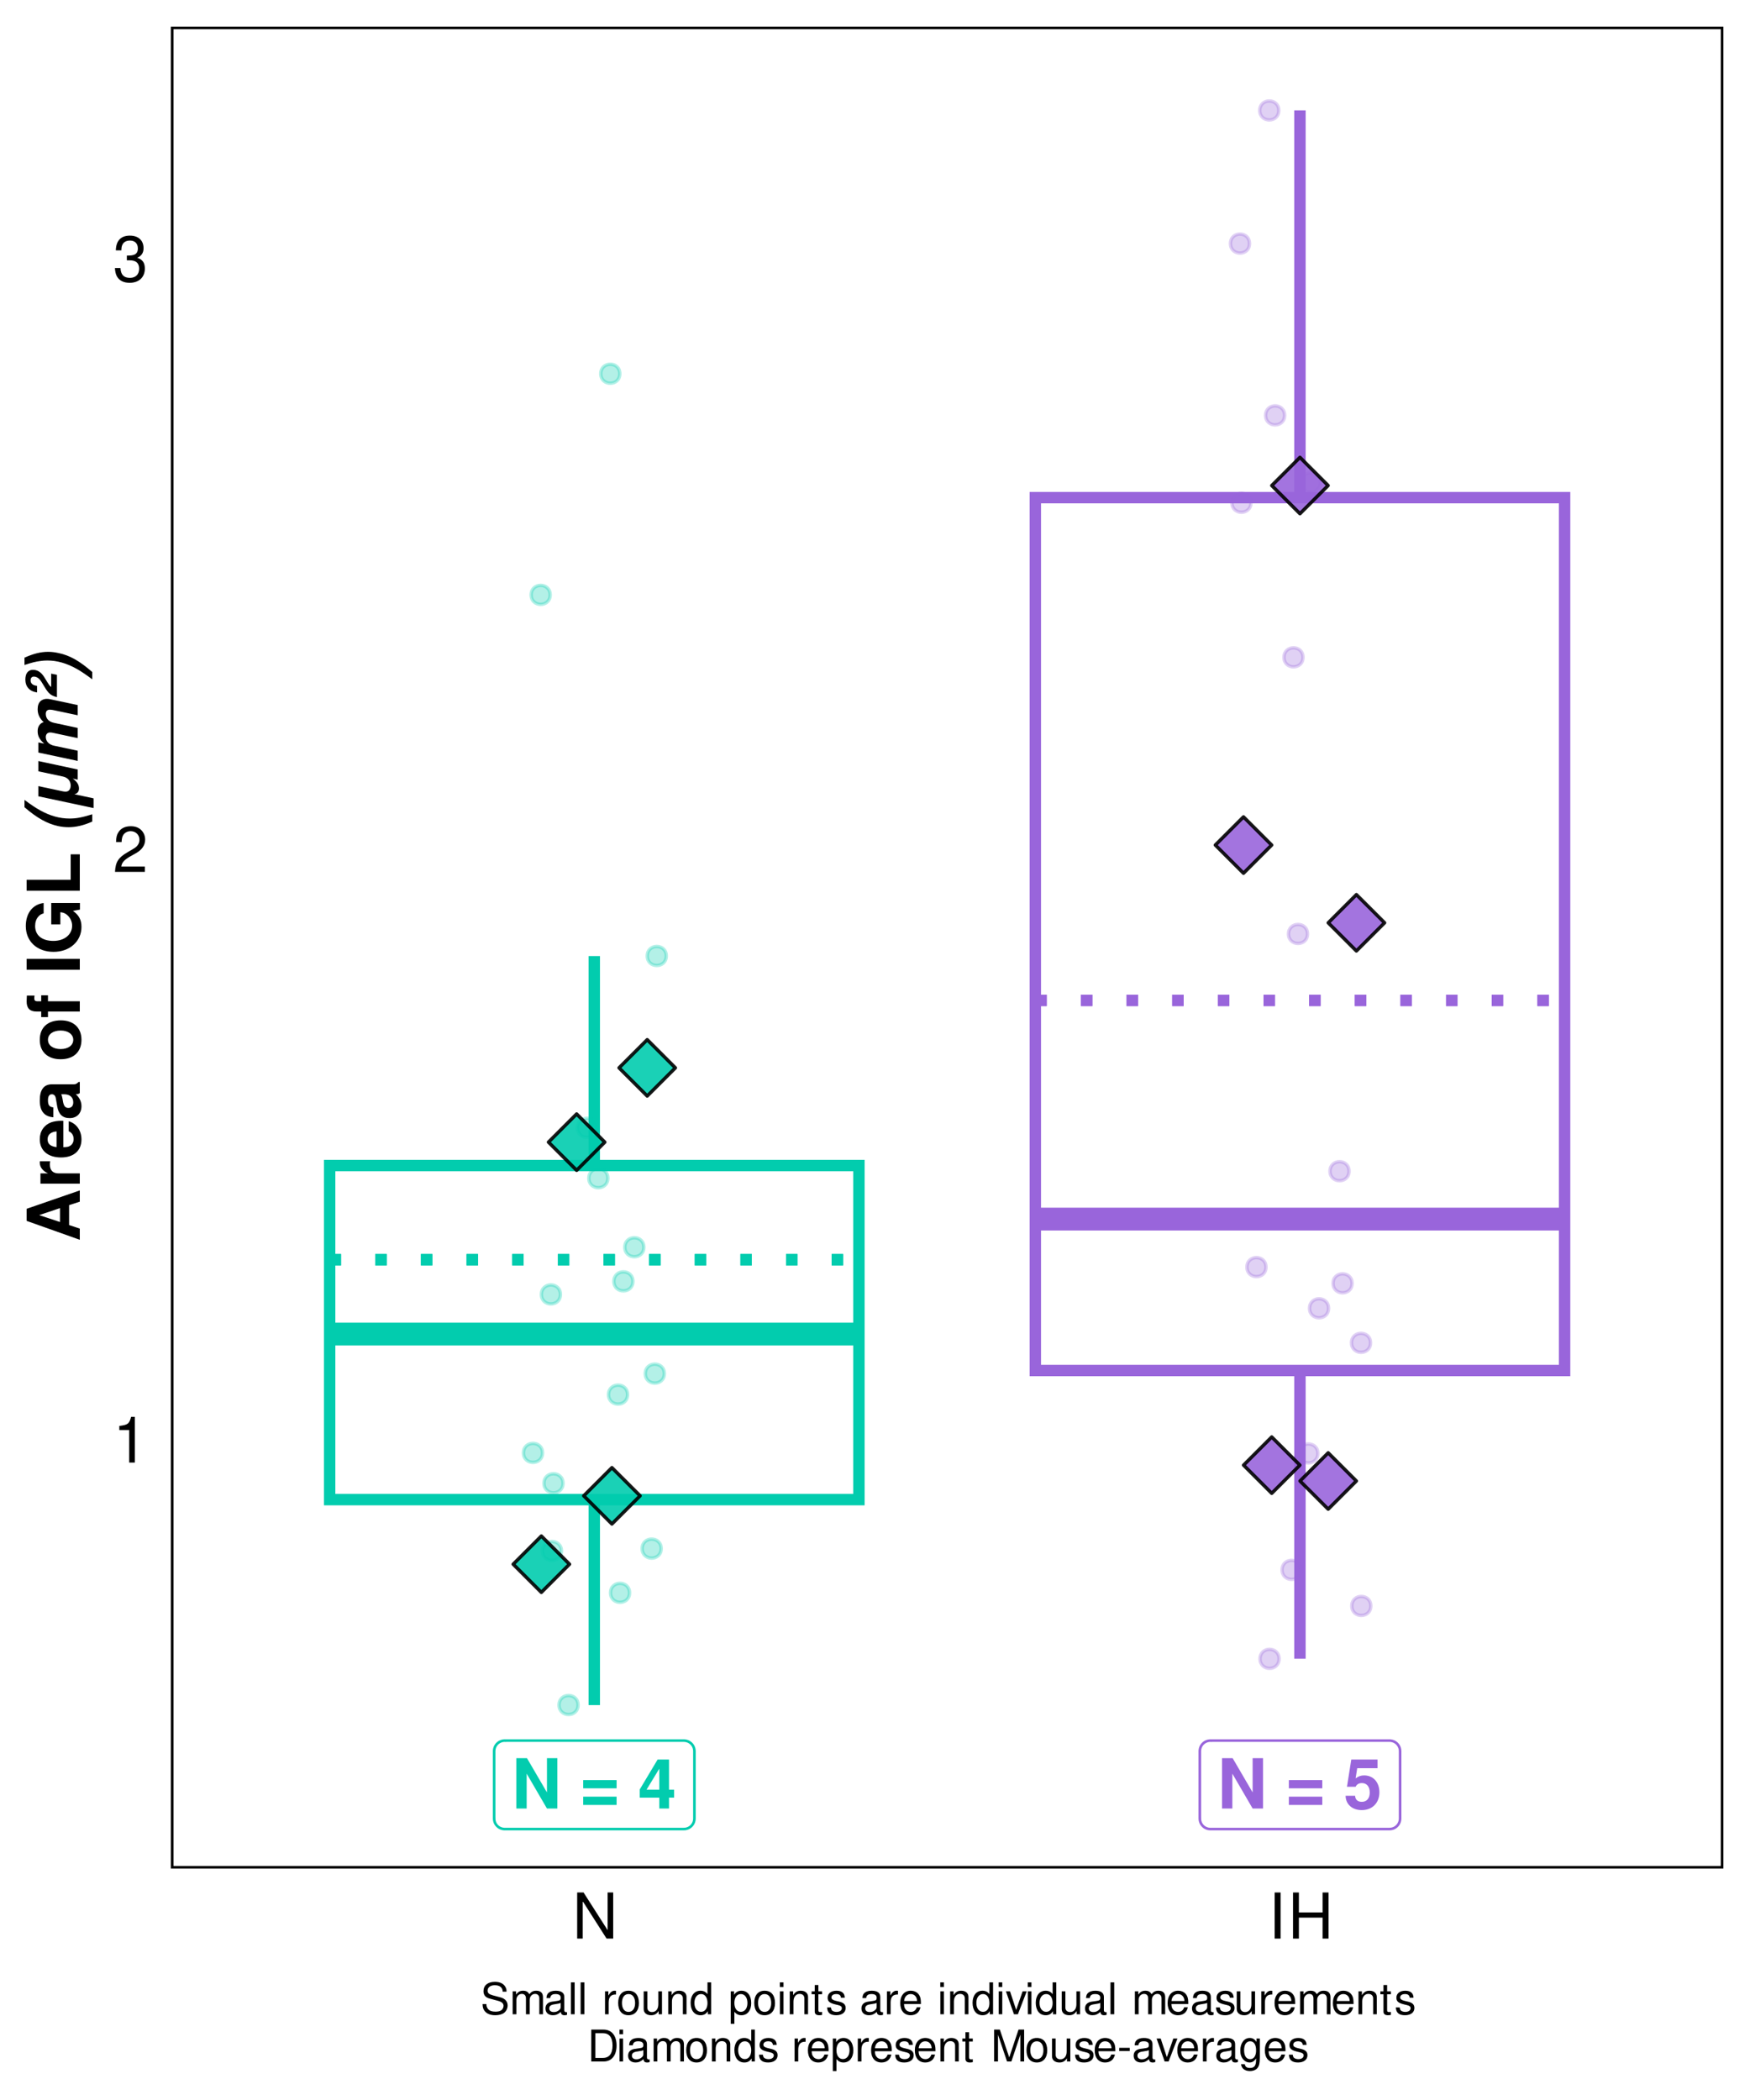 <?xml version="1.0" encoding="UTF-8"?>
<svg xmlns="http://www.w3.org/2000/svg" xmlns:xlink="http://www.w3.org/1999/xlink" width="360pt" height="432pt" viewBox="0 0 360 432" version="1.1">
<defs>
<g>
<symbol overflow="visible" id="glyph0-0">
<path style="stroke:none;" d=""/>
</symbol>
<symbol overflow="visible" id="glyph0-1">
<path style="stroke:none;" d="M 7.266 0 L 9.406 0 L 9.406 -10.359 L 7.266 -10.359 L 7.266 -3.312 L 3.156 -10.359 L 0.969 -10.359 L 0.969 0 L 3.094 0 L 3.094 -7.172 Z M 7.266 0 "/>
</symbol>
<symbol overflow="visible" id="glyph0-2">
<path style="stroke:none;" d=""/>
</symbol>
<symbol overflow="visible" id="glyph0-3">
<path style="stroke:none;" d="M 7.594 -5.844 L 0.719 -5.844 L 0.719 -4.156 L 7.594 -4.156 Z M 7.594 -2.438 L 0.719 -2.438 L 0.719 -0.734 L 7.594 -0.734 Z M 7.594 -2.438 "/>
</symbol>
<symbol overflow="visible" id="glyph0-4">
<path style="stroke:none;" d="M 7.422 -3.875 L 6.375 -3.875 L 6.375 -10.078 L 4.031 -10.078 L 0.344 -3.906 L 0.344 -2.234 L 4.375 -2.234 L 4.375 0 L 6.375 0 L 6.375 -2.234 L 7.422 -2.234 Z M 4.375 -3.875 L 1.75 -3.875 L 4.375 -8.188 Z M 4.375 -3.875 "/>
</symbol>
<symbol overflow="visible" id="glyph0-5">
<path style="stroke:none;" d="M 6.953 -10.078 L 1.562 -10.078 L 0.672 -4.469 L 2.453 -4.469 C 2.672 -4.969 3.125 -5.234 3.734 -5.234 C 4.75 -5.234 5.359 -4.5 5.359 -3.281 C 5.359 -2.109 4.75 -1.375 3.734 -1.375 C 2.875 -1.375 2.391 -1.812 2.344 -2.625 L 0.391 -2.625 C 0.406 -0.875 1.75 0.328 3.719 0.328 C 5.875 0.328 7.344 -1.156 7.344 -3.328 C 7.344 -5.406 6.078 -6.812 4.203 -6.812 C 3.547 -6.812 3.047 -6.641 2.453 -6.203 L 2.781 -8.297 L 6.953 -8.297 Z M 6.953 -10.078 "/>
</symbol>
<symbol overflow="visible" id="glyph1-0">
<path style="stroke:none;" d=""/>
</symbol>
<symbol overflow="visible" id="glyph1-1">
<path style="stroke:none;" d="M 3.359 -6.688 L 3.359 0 L 4.516 0 L 4.516 -9.406 L 3.75 -9.406 C 3.359 -7.953 3.094 -7.766 1.328 -7.531 L 1.328 -6.688 Z M 3.359 -6.688 "/>
</symbol>
<symbol overflow="visible" id="glyph1-2">
<path style="stroke:none;" d="M 6.578 -1.125 L 1.734 -1.125 C 1.844 -1.906 2.266 -2.406 3.391 -3.094 L 4.688 -3.828 C 5.984 -4.531 6.641 -5.5 6.641 -6.656 C 6.641 -7.438 6.328 -8.156 5.781 -8.672 C 5.234 -9.172 4.562 -9.406 3.688 -9.406 C 2.516 -9.406 1.656 -8.984 1.141 -8.172 C 0.812 -7.688 0.672 -7.094 0.656 -6.156 L 1.797 -6.156 C 1.828 -6.781 1.906 -7.156 2.062 -7.469 C 2.359 -8.047 2.969 -8.391 3.656 -8.391 C 4.688 -8.391 5.469 -7.641 5.469 -6.625 C 5.469 -5.875 5.047 -5.219 4.219 -4.766 L 3.031 -4.062 C 1.109 -2.953 0.547 -2.062 0.438 -0.016 L 6.578 -0.016 Z M 6.578 -1.125 "/>
</symbol>
<symbol overflow="visible" id="glyph1-3">
<path style="stroke:none;" d="M 2.875 -4.328 L 3.5 -4.328 C 4.75 -4.328 5.406 -3.75 5.406 -2.609 C 5.406 -1.438 4.688 -0.719 3.516 -0.719 C 2.25 -0.719 1.641 -1.359 1.562 -2.734 L 0.422 -2.734 C 0.469 -1.969 0.594 -1.484 0.812 -1.062 C 1.297 -0.156 2.203 0.297 3.453 0.297 C 5.359 0.297 6.578 -0.844 6.578 -2.625 C 6.578 -3.828 6.125 -4.469 5.016 -4.859 C 5.875 -5.219 6.312 -5.859 6.312 -6.812 C 6.312 -8.422 5.25 -9.406 3.5 -9.406 C 1.641 -9.406 0.656 -8.359 0.609 -6.375 L 1.75 -6.375 C 1.766 -6.938 1.812 -7.266 1.969 -7.547 C 2.219 -8.094 2.797 -8.391 3.516 -8.391 C 4.531 -8.391 5.141 -7.781 5.141 -6.766 C 5.141 -6.109 4.906 -5.703 4.391 -5.484 C 4.078 -5.359 3.672 -5.297 2.875 -5.297 Z M 2.875 -4.328 "/>
</symbol>
<symbol overflow="visible" id="glyph1-4">
<path style="stroke:none;" d="M 8.391 -9.484 L 7.25 -9.484 L 7.25 -1.734 L 2.297 -9.484 L 0.984 -9.484 L 0.984 0 L 2.125 0 L 2.125 -7.688 L 7.031 0 L 8.391 0 Z M 8.391 -9.484 "/>
</symbol>
<symbol overflow="visible" id="glyph1-5">
<path style="stroke:none;" d="M 2.516 -9.484 L 1.297 -9.484 L 1.297 0 L 2.516 0 Z M 2.516 -9.484 "/>
</symbol>
<symbol overflow="visible" id="glyph1-6">
<path style="stroke:none;" d="M 7.156 -4.312 L 7.156 0 L 8.375 0 L 8.375 -9.484 L 7.156 -9.484 L 7.156 -5.375 L 2.281 -5.375 L 2.281 -9.484 L 1.078 -9.484 L 1.078 0 L 2.281 0 L 2.281 -4.312 Z M 7.156 -4.312 "/>
</symbol>
<symbol overflow="visible" id="glyph2-0">
<path style="stroke:none;" d=""/>
</symbol>
<symbol overflow="visible" id="glyph2-1">
<path style="stroke:none;" d="M -2.203 -7.516 L 0 -8.234 L 0 -10.547 L -10.938 -6.766 L -10.938 -4.281 L 0 -0.391 L 0 -2.688 L -2.203 -3.422 Z M -4.078 -6.906 L -4.078 -4.047 L -8.359 -5.469 Z M -4.078 -6.906 "/>
</symbol>
<symbol overflow="visible" id="glyph2-2">
<path style="stroke:none;" d="M -8.094 -0.938 L 0 -0.938 L 0 -3.047 L -4.312 -3.047 C -5.531 -3.047 -6.156 -3.656 -6.156 -4.891 C -6.156 -5.109 -6.141 -5.266 -6.094 -5.547 L -8.219 -5.547 C -8.234 -5.438 -8.234 -5.391 -8.234 -5.297 C -8.234 -4.328 -7.609 -3.516 -6.516 -3.047 L -8.094 -3.047 Z M -8.094 -0.938 "/>
</symbol>
<symbol overflow="visible" id="glyph2-3">
<path style="stroke:none;" d="M -3.391 -7.859 C -3.562 -7.875 -3.641 -7.875 -3.75 -7.875 C -4.562 -7.875 -5.312 -7.75 -5.875 -7.562 C -7.344 -7.016 -8.234 -5.719 -8.234 -4.078 C -8.234 -1.75 -6.562 -0.328 -3.844 -0.328 C -1.25 -0.328 0.344 -1.734 0.344 -4.031 C 0.344 -5.844 -0.672 -7.312 -2.281 -7.781 L -2.281 -5.719 C -1.641 -5.453 -1.266 -4.875 -1.266 -4.109 C -1.266 -3.516 -1.516 -3.031 -1.969 -2.734 C -2.266 -2.531 -2.625 -2.453 -3.391 -2.438 Z M -4.781 -2.453 C -6.031 -2.594 -6.625 -3.125 -6.625 -4.047 C -6.625 -5.016 -5.984 -5.578 -4.781 -5.688 Z M -4.781 -2.453 "/>
</symbol>
<symbol overflow="visible" id="glyph2-4">
<path style="stroke:none;" d="M -0.25 -7.859 C -0.594 -7.5 -0.844 -7.375 -1.25 -7.375 L -5.75 -7.375 C -7.391 -7.375 -8.234 -6.25 -8.234 -4.062 C -8.234 -1.875 -7.312 -0.734 -5.438 -0.594 L -5.438 -2.625 C -6.266 -2.734 -6.547 -3.078 -6.547 -4.109 C -6.547 -4.922 -6.266 -5.328 -5.734 -5.328 C -5.453 -5.328 -5.234 -5.188 -5.094 -4.969 C -4.953 -4.688 -4.953 -4.688 -4.781 -3.641 L -4.641 -2.812 C -4.359 -1.203 -3.547 -0.422 -2.078 -0.422 C -0.625 -0.422 0.344 -1.391 0.344 -2.875 C 0.344 -3.781 -0.031 -4.594 -0.812 -5.344 C -0.391 -5.344 -0.234 -5.391 0 -5.578 L 0 -7.859 Z M -3.25 -5.328 C -2.047 -5.328 -1.344 -4.719 -1.344 -3.656 C -1.344 -2.953 -1.719 -2.516 -2.328 -2.516 C -2.953 -2.516 -3.25 -2.844 -3.438 -3.719 L -3.562 -4.438 C -3.672 -5 -3.703 -5.078 -3.828 -5.328 Z M -3.25 -5.328 "/>
</symbol>
<symbol overflow="visible" id="glyph2-5">
<path style="stroke:none;" d="M -8.234 -4.516 C -8.234 -2.047 -6.594 -0.531 -3.938 -0.531 C -1.281 -0.531 0.344 -2.047 0.344 -4.531 C 0.344 -7 -1.281 -8.531 -3.891 -8.531 C -6.625 -8.531 -8.234 -7.047 -8.234 -4.516 Z M -6.547 -4.531 C -6.547 -5.688 -5.5 -6.438 -3.922 -6.438 C -2.406 -6.438 -1.344 -5.656 -1.344 -4.531 C -1.344 -3.391 -2.391 -2.625 -3.938 -2.625 C -5.5 -2.625 -6.547 -3.391 -6.547 -4.531 Z M -6.547 -4.531 "/>
</symbol>
<symbol overflow="visible" id="glyph2-6">
<path style="stroke:none;" d="M -7.938 -4.688 L -7.938 -3.453 L -8.734 -3.453 C -9.156 -3.453 -9.359 -3.625 -9.359 -4.016 C -9.359 -4.219 -9.344 -4.406 -9.312 -4.625 L -10.891 -4.625 C -10.922 -4.172 -10.938 -3.734 -10.938 -3.422 C -10.938 -2.031 -10.281 -1.344 -8.906 -1.344 L -7.938 -1.344 L -7.938 -0.203 L -6.547 -0.203 L -6.547 -1.344 L 0 -1.344 L 0 -3.453 L -6.547 -3.453 L -6.547 -4.688 Z M -7.938 -4.688 "/>
</symbol>
<symbol overflow="visible" id="glyph2-7">
<path style="stroke:none;" d="M -10.938 -3.188 L -10.938 -0.938 L 0 -0.938 L 0 -3.188 Z M -10.938 -3.188 "/>
</symbol>
<symbol overflow="visible" id="glyph2-8">
<path style="stroke:none;" d="M -5.875 -10.672 L -5.875 -6.281 L -4 -6.281 L -4 -8.781 C -3.391 -8.719 -3.016 -8.562 -2.625 -8.234 C -1.969 -7.688 -1.578 -6.859 -1.578 -6 C -1.578 -4.172 -3.172 -2.875 -5.422 -2.875 C -7.766 -2.875 -9.188 -4.016 -9.188 -5.938 C -9.188 -6.719 -8.969 -7.375 -8.531 -7.875 C -8.266 -8.188 -8.016 -8.359 -7.438 -8.547 L -7.438 -10.672 C -9.703 -10.391 -11.109 -8.562 -11.109 -5.922 C -11.109 -2.781 -8.797 -0.625 -5.391 -0.625 C -2.062 -0.625 0.344 -2.797 0.344 -5.75 C 0.344 -7.219 -0.188 -8.203 -1.406 -9.047 L 0.031 -9.312 L 0.031 -10.672 Z M -5.875 -10.672 "/>
</symbol>
<symbol overflow="visible" id="glyph2-9">
<path style="stroke:none;" d="M -10.938 -3.453 L -10.938 -1.203 L 0 -1.203 L 0 -8.688 L -1.875 -8.688 L -1.875 -3.453 Z M -10.938 -3.453 "/>
</symbol>
<symbol overflow="visible" id="glyph3-0">
<path style="stroke:none;" d=""/>
</symbol>
<symbol overflow="visible" id="glyph3-1">
<path style="stroke:none;" d="M -10.938 -5.375 C -8.359 -3.141 -6.266 -1.984 -3.969 -1.484 C -3.234 -1.328 -2.531 -1.266 -1.828 -1.266 C -0.359 -1.266 1.234 -1.641 3 -2.422 L 3 -3.922 C 0.828 -3.25 -0.297 -3.047 -1.688 -3.047 C -3.672 -3.047 -5.656 -3.594 -7.688 -4.719 C -8.656 -5.25 -9.484 -5.812 -10.938 -6.875 Z M -10.938 -5.375 "/>
</symbol>
<symbol overflow="visible" id="glyph3-2">
<path style="stroke:none;" d="M -8.094 -2.625 L 3.266 -0.203 L 3.266 -2.203 L -0.672 -3.047 C -0.266 -3.156 -0.078 -3.281 0.094 -3.547 C 0.203 -3.734 0.266 -3.953 0.266 -4.219 C 0.266 -5 -0.109 -5.609 -1.016 -6.266 L 0 -6.047 L 0 -8.141 L -8.094 -9.875 L -8.094 -7.766 L -3.031 -6.688 C -2.047 -6.484 -1.438 -5.781 -1.438 -4.828 C -1.438 -4.312 -1.625 -3.922 -1.938 -3.734 C -2.094 -3.625 -2.281 -3.578 -2.484 -3.578 C -2.641 -3.578 -2.844 -3.609 -3.047 -3.641 L -8.094 -4.719 Z M -8.094 -2.625 "/>
</symbol>
<symbol overflow="visible" id="glyph3-3">
<path style="stroke:none;" d="M -8.094 -2.625 L 0 -0.906 L 0 -3 L -4.859 -4.031 C -5.641 -4.203 -6.203 -4.625 -6.438 -5.203 C -6.516 -5.406 -6.562 -5.594 -6.562 -5.812 C -6.562 -6.391 -6.203 -6.75 -5.688 -6.75 C -5.5 -6.75 -5.359 -6.734 -5.188 -6.703 L 0 -5.594 L 0 -7.688 L -4.859 -8.734 C -5.938 -8.953 -6.562 -9.625 -6.562 -10.578 C -6.562 -11.031 -6.391 -11.281 -6.047 -11.406 C -5.922 -11.438 -5.812 -11.438 -5.719 -11.438 C -5.531 -11.438 -5.312 -11.422 -5.094 -11.375 L 0 -10.297 L 0 -12.391 L -5.438 -13.547 C -5.875 -13.641 -6.062 -13.672 -6.344 -13.672 C -7.156 -13.672 -7.859 -13.219 -8.078 -12.531 C -8.188 -12.234 -8.234 -11.906 -8.234 -11.531 C -8.234 -10.516 -7.859 -9.703 -7 -8.875 C -7.609 -8.719 -8.062 -8.188 -8.188 -7.531 C -8.219 -7.359 -8.234 -7.203 -8.234 -7.016 C -8.234 -6.031 -7.875 -5.344 -6.891 -4.453 L -8.094 -4.703 Z M -8.094 -2.625 "/>
</symbol>
<symbol overflow="visible" id="glyph3-4">
<path style="stroke:none;" d="M -5.453 -5.859 L -5.453 -3.109 C -5.766 -3.344 -5.922 -3.578 -6.562 -4.625 C -7.016 -5.406 -7.297 -5.75 -7.625 -6.047 C -8.078 -6.438 -8.625 -6.641 -9.188 -6.641 C -9.906 -6.641 -10.422 -6.25 -10.641 -5.562 C -10.719 -5.281 -10.766 -4.984 -10.766 -4.672 C -10.766 -3.172 -9.922 -2.219 -8.359 -1.984 L -8.359 -3.344 C -9.219 -3.438 -9.688 -3.828 -9.688 -4.469 C -9.688 -4.969 -9.438 -5.25 -9 -5.25 C -8.609 -5.25 -8.219 -5.062 -7.922 -4.766 C -7.641 -4.484 -7.422 -4.172 -6.812 -3.125 C -6 -1.75 -5.484 -1.328 -4.266 -1.016 L -4.266 -5.609 Z M -5.453 -5.859 "/>
</symbol>
<symbol overflow="visible" id="glyph3-5">
<path style="stroke:none;" d="M 3 -1.188 C 0.375 -3.484 -1.656 -4.625 -3.953 -5.094 C -4.688 -5.266 -5.406 -5.344 -6.094 -5.344 C -7.578 -5.344 -9.109 -4.969 -10.938 -4.141 L -10.938 -2.641 C -9.297 -3.172 -8.641 -3.328 -7.688 -3.453 C -7.188 -3.531 -6.703 -3.562 -6.234 -3.562 C -4.266 -3.562 -2.281 -3 -0.234 -1.859 C 0.719 -1.312 1.438 -0.844 3 0.312 Z M 3 -1.188 "/>
</symbol>
<symbol overflow="visible" id="glyph4-0">
<path style="stroke:none;" d=""/>
</symbol>
<symbol overflow="visible" id="glyph4-1">
<path style="stroke:none;" d="M 5.359 -4.641 C 5.359 -5.078 5.344 -5.219 5.188 -5.516 C 4.828 -6.266 4.062 -6.672 2.969 -6.672 C 1.516 -6.672 0.625 -5.938 0.625 -4.75 C 0.625 -3.938 1.047 -3.438 1.922 -3.219 L 3.547 -2.781 C 4.391 -2.562 4.75 -2.234 4.75 -1.719 C 4.75 -1.375 4.562 -1.016 4.281 -0.812 C 4.016 -0.625 3.609 -0.531 3.078 -0.531 C 2.359 -0.531 1.875 -0.703 1.562 -1.078 C 1.328 -1.375 1.219 -1.688 1.219 -2.094 L 0.438 -2.094 C 0.438 -1.484 0.562 -1.094 0.812 -0.734 C 1.266 -0.109 2.031 0.203 3.031 0.203 C 3.812 0.203 4.453 0.031 4.875 -0.297 C 5.312 -0.641 5.594 -1.234 5.594 -1.797 C 5.594 -2.609 5.078 -3.203 4.188 -3.453 L 2.547 -3.891 C 1.75 -4.109 1.469 -4.359 1.469 -4.859 C 1.469 -5.531 2.047 -5.969 2.938 -5.969 C 3.984 -5.969 4.562 -5.5 4.578 -4.641 Z M 5.359 -4.641 "/>
</symbol>
<symbol overflow="visible" id="glyph4-2">
<path style="stroke:none;" d="M 0.625 -4.719 L 0.625 0 L 1.391 0 L 1.391 -2.969 C 1.391 -3.641 1.875 -4.188 2.5 -4.188 C 3.047 -4.188 3.359 -3.859 3.359 -3.25 L 3.359 0 L 4.125 0 L 4.125 -2.969 C 4.125 -3.641 4.609 -4.188 5.234 -4.188 C 5.781 -4.188 6.109 -3.844 6.109 -3.25 L 6.109 0 L 6.859 0 L 6.859 -3.531 C 6.859 -4.391 6.375 -4.844 5.484 -4.844 C 4.859 -4.844 4.484 -4.656 4.047 -4.125 C 3.766 -4.641 3.391 -4.844 2.766 -4.844 C 2.141 -4.844 1.719 -4.609 1.328 -4.047 L 1.328 -4.719 Z M 0.625 -4.719 "/>
</symbol>
<symbol overflow="visible" id="glyph4-3">
<path style="stroke:none;" d="M 4.812 -0.438 C 4.734 -0.422 4.703 -0.422 4.656 -0.422 C 4.391 -0.422 4.25 -0.562 4.25 -0.797 L 4.25 -3.562 C 4.25 -4.406 3.641 -4.844 2.469 -4.844 C 1.781 -4.844 1.234 -4.656 0.906 -4.297 C 0.688 -4.062 0.609 -3.781 0.578 -3.328 L 1.344 -3.328 C 1.406 -3.891 1.75 -4.156 2.453 -4.156 C 3.125 -4.156 3.5 -3.906 3.5 -3.453 L 3.5 -3.266 C 3.484 -2.938 3.328 -2.812 2.719 -2.734 C 1.656 -2.594 1.5 -2.562 1.203 -2.453 C 0.656 -2.219 0.375 -1.797 0.375 -1.188 C 0.375 -0.328 0.969 0.203 1.922 0.203 C 2.516 0.203 3 0 3.531 -0.484 C 3.578 0 3.812 0.203 4.297 0.203 C 4.469 0.203 4.562 0.188 4.812 0.125 Z M 3.5 -1.484 C 3.5 -1.234 3.422 -1.078 3.203 -0.875 C 2.891 -0.594 2.531 -0.453 2.094 -0.453 C 1.5 -0.453 1.156 -0.734 1.156 -1.203 C 1.156 -1.703 1.484 -1.953 2.297 -2.062 C 3.094 -2.172 3.25 -2.219 3.5 -2.328 Z M 3.5 -1.484 "/>
</symbol>
<symbol overflow="visible" id="glyph4-4">
<path style="stroke:none;" d="M 1.375 -6.562 L 0.609 -6.562 L 0.609 0 L 1.375 0 Z M 1.375 -6.562 "/>
</symbol>
<symbol overflow="visible" id="glyph4-5">
<path style="stroke:none;" d=""/>
</symbol>
<symbol overflow="visible" id="glyph4-6">
<path style="stroke:none;" d="M 0.625 -4.719 L 0.625 0 L 1.375 0 L 1.375 -2.453 C 1.391 -3.578 1.859 -4.094 2.891 -4.062 L 2.891 -4.828 C 2.766 -4.844 2.688 -4.844 2.594 -4.844 C 2.109 -4.844 1.75 -4.562 1.312 -3.859 L 1.312 -4.719 Z M 0.625 -4.719 "/>
</symbol>
<symbol overflow="visible" id="glyph4-7">
<path style="stroke:none;" d="M 2.453 -4.844 C 1.109 -4.844 0.328 -3.906 0.328 -2.328 C 0.328 -0.734 1.109 0.203 2.453 0.203 C 3.781 0.203 4.594 -0.734 4.594 -2.281 C 4.594 -3.922 3.812 -4.844 2.453 -4.844 Z M 2.453 -4.156 C 3.297 -4.156 3.812 -3.469 3.812 -2.297 C 3.812 -1.172 3.281 -0.484 2.453 -0.484 C 1.625 -0.484 1.109 -1.172 1.109 -2.328 C 1.109 -3.469 1.625 -4.156 2.453 -4.156 Z M 2.453 -4.156 "/>
</symbol>
<symbol overflow="visible" id="glyph4-8">
<path style="stroke:none;" d="M 4.344 0 L 4.344 -4.719 L 3.594 -4.719 L 3.594 -2.047 C 3.594 -1.078 3.094 -0.453 2.297 -0.453 C 1.703 -0.453 1.328 -0.812 1.328 -1.375 L 1.328 -4.719 L 0.578 -4.719 L 0.578 -1.078 C 0.578 -0.297 1.172 0.203 2.094 0.203 C 2.781 0.203 3.219 -0.031 3.656 -0.656 L 3.656 0 Z M 4.344 0 "/>
</symbol>
<symbol overflow="visible" id="glyph4-9">
<path style="stroke:none;" d="M 0.625 -4.719 L 0.625 0 L 1.391 0 L 1.391 -2.594 C 1.391 -3.562 1.891 -4.188 2.656 -4.188 C 3.266 -4.188 3.641 -3.828 3.641 -3.266 L 3.641 0 L 4.391 0 L 4.391 -3.562 C 4.391 -4.344 3.797 -4.844 2.891 -4.844 C 2.188 -4.844 1.734 -4.578 1.328 -3.922 L 1.328 -4.719 Z M 0.625 -4.719 "/>
</symbol>
<symbol overflow="visible" id="glyph4-10">
<path style="stroke:none;" d="M 4.453 -6.562 L 3.703 -6.562 L 3.703 -4.125 C 3.391 -4.594 2.891 -4.844 2.266 -4.844 C 1.031 -4.844 0.234 -3.875 0.234 -2.359 C 0.234 -0.781 1.016 0.203 2.281 0.203 C 2.938 0.203 3.391 -0.031 3.781 -0.625 L 3.781 0 L 4.453 0 Z M 2.391 -4.156 C 3.188 -4.156 3.703 -3.438 3.703 -2.297 C 3.703 -1.219 3.188 -0.5 2.391 -0.5 C 1.562 -0.5 1.016 -1.219 1.016 -2.328 C 1.016 -3.422 1.562 -4.156 2.391 -4.156 Z M 2.391 -4.156 "/>
</symbol>
<symbol overflow="visible" id="glyph4-11">
<path style="stroke:none;" d="M 0.484 1.969 L 1.234 1.969 L 1.234 -0.5 C 1.641 -0.016 2.078 0.203 2.688 0.203 C 3.922 0.203 4.703 -0.781 4.703 -2.281 C 4.703 -3.859 3.938 -4.844 2.688 -4.844 C 2.047 -4.844 1.531 -4.562 1.172 -4 L 1.172 -4.719 L 0.484 -4.719 Z M 2.562 -4.156 C 3.391 -4.156 3.922 -3.422 3.922 -2.297 C 3.922 -1.219 3.375 -0.5 2.562 -0.5 C 1.75 -0.5 1.234 -1.219 1.234 -2.328 C 1.234 -3.422 1.75 -4.156 2.562 -4.156 Z M 2.562 -4.156 "/>
</symbol>
<symbol overflow="visible" id="glyph4-12">
<path style="stroke:none;" d="M 1.344 -4.719 L 0.609 -4.719 L 0.609 0 L 1.344 0 Z M 1.344 -6.562 L 0.594 -6.562 L 0.594 -5.609 L 1.344 -5.609 Z M 1.344 -6.562 "/>
</symbol>
<symbol overflow="visible" id="glyph4-13">
<path style="stroke:none;" d="M 2.281 -4.719 L 1.516 -4.719 L 1.516 -6.016 L 0.766 -6.016 L 0.766 -4.719 L 0.125 -4.719 L 0.125 -4.109 L 0.766 -4.109 L 0.766 -0.547 C 0.766 -0.047 1.094 0.203 1.672 0.203 C 1.875 0.203 2.031 0.188 2.281 0.141 L 2.281 -0.484 C 2.172 -0.453 2.078 -0.453 1.922 -0.453 C 1.609 -0.453 1.516 -0.547 1.516 -0.875 L 1.516 -4.109 L 2.281 -4.109 Z M 2.281 -4.719 "/>
</symbol>
<symbol overflow="visible" id="glyph4-14">
<path style="stroke:none;" d="M 3.938 -3.406 C 3.938 -4.328 3.328 -4.844 2.234 -4.844 C 1.141 -4.844 0.422 -4.281 0.422 -3.406 C 0.422 -2.672 0.797 -2.328 1.922 -2.047 L 2.625 -1.875 C 3.141 -1.75 3.344 -1.562 3.344 -1.234 C 3.344 -0.781 2.906 -0.484 2.25 -0.484 C 1.844 -0.484 1.5 -0.609 1.312 -0.797 C 1.203 -0.938 1.141 -1.078 1.094 -1.406 L 0.312 -1.406 C 0.344 -0.312 0.953 0.203 2.188 0.203 C 3.375 0.203 4.125 -0.375 4.125 -1.281 C 4.125 -1.984 3.734 -2.375 2.797 -2.594 L 2.078 -2.766 C 1.469 -2.922 1.203 -3.109 1.203 -3.453 C 1.203 -3.891 1.594 -4.156 2.203 -4.156 C 2.812 -4.156 3.125 -3.891 3.156 -3.406 Z M 3.938 -3.406 "/>
</symbol>
<symbol overflow="visible" id="glyph4-15">
<path style="stroke:none;" d="M 4.609 -2.109 C 4.609 -2.828 4.562 -3.266 4.422 -3.609 C 4.125 -4.391 3.406 -4.844 2.516 -4.844 C 1.203 -4.844 0.359 -3.859 0.359 -2.297 C 0.359 -0.734 1.172 0.203 2.5 0.203 C 3.578 0.203 4.328 -0.406 4.516 -1.438 L 3.766 -1.438 C 3.562 -0.812 3.125 -0.484 2.531 -0.484 C 2.047 -0.484 1.641 -0.703 1.391 -1.094 C 1.219 -1.375 1.156 -1.641 1.141 -2.109 Z M 1.156 -2.719 C 1.219 -3.594 1.75 -4.156 2.516 -4.156 C 3.281 -4.156 3.812 -3.562 3.812 -2.719 Z M 1.156 -2.719 "/>
</symbol>
<symbol overflow="visible" id="glyph4-16">
<path style="stroke:none;" d="M 2.562 0 L 4.375 -4.719 L 3.531 -4.719 L 2.203 -0.891 L 0.938 -4.719 L 0.094 -4.719 L 1.75 0 Z M 2.562 0 "/>
</symbol>
<symbol overflow="visible" id="glyph4-17">
<path style="stroke:none;" d="M 0.797 0 L 3.328 0 C 4.984 0 6 -1.234 6 -3.281 C 6 -5.312 5 -6.562 3.328 -6.562 L 0.797 -6.562 Z M 1.641 -0.734 L 1.641 -5.828 L 3.188 -5.828 C 4.484 -5.828 5.172 -4.953 5.172 -3.281 C 5.172 -1.609 4.484 -0.734 3.188 -0.734 Z M 1.641 -0.734 "/>
</symbol>
<symbol overflow="visible" id="glyph4-18">
<path style="stroke:none;" d="M 4.219 0 L 6.062 -5.5 L 6.062 0 L 6.844 0 L 6.844 -6.562 L 5.688 -6.562 L 3.781 -0.844 L 1.844 -6.562 L 0.672 -6.562 L 0.672 0 L 1.469 0 L 1.469 -5.5 L 3.328 0 Z M 4.219 0 "/>
</symbol>
<symbol overflow="visible" id="glyph4-19">
<path style="stroke:none;" d="M 2.562 -2.812 L 0.406 -2.812 L 0.406 -2.156 L 2.562 -2.156 Z M 2.562 -2.812 "/>
</symbol>
<symbol overflow="visible" id="glyph4-20">
<path style="stroke:none;" d="M 3.641 -4.719 L 3.641 -4.031 C 3.266 -4.594 2.844 -4.844 2.25 -4.844 C 1.109 -4.844 0.312 -3.781 0.312 -2.281 C 0.312 -1.484 0.5 -0.906 0.906 -0.438 C 1.266 -0.016 1.703 0.203 2.203 0.203 C 2.766 0.203 3.172 -0.047 3.562 -0.641 L 3.562 -0.391 C 3.562 0.859 3.219 1.328 2.281 1.328 C 1.641 1.328 1.312 1.078 1.234 0.547 L 0.469 0.547 C 0.547 1.406 1.234 1.969 2.266 1.969 C 2.953 1.969 3.531 1.734 3.828 1.359 C 4.188 0.922 4.328 0.328 4.328 -0.781 L 4.328 -4.719 Z M 2.328 -4.156 C 3.109 -4.156 3.562 -3.484 3.562 -2.297 C 3.562 -1.156 3.109 -0.484 2.328 -0.484 C 1.547 -0.484 1.094 -1.156 1.094 -2.328 C 1.094 -3.469 1.547 -4.156 2.328 -4.156 Z M 2.328 -4.156 "/>
</symbol>
</g>
<clipPath id="clip1">
  <path d="M 35.152 5.48 L 354.523 5.48 L 354.523 384.391 L 35.152 384.391 Z M 35.152 5.48 "/>
</clipPath>
</defs>
<g id="surface805">
<path style="fill:none;stroke-width:2.347;stroke-linecap:butt;stroke-linejoin:round;stroke:rgb(0.784%,80%,68.235%);stroke-opacity:1;stroke-miterlimit:10;" d="M 122.25 239.77 L 122.25 196.672 "/>
<path style="fill:none;stroke-width:2.347;stroke-linecap:butt;stroke-linejoin:round;stroke:rgb(0.784%,80%,68.235%);stroke-opacity:1;stroke-miterlimit:10;" d="M 122.25 308.496 L 122.25 350.762 "/>
<path style="fill:none;stroke-width:2.347;stroke-linecap:butt;stroke-linejoin:miter;stroke:rgb(0.784%,80%,68.235%);stroke-opacity:1;stroke-miterlimit:10;" d="M 67.812 239.77 L 67.812 308.496 L 176.691 308.496 L 176.691 239.77 Z M 67.812 239.77 "/>
<path style="fill:none;stroke-width:4.695;stroke-linecap:butt;stroke-linejoin:miter;stroke:rgb(0.784%,80%,68.235%);stroke-opacity:1;stroke-miterlimit:10;" d="M 67.812 274.434 L 176.691 274.434 "/>
<path style="fill:none;stroke-width:2.347;stroke-linecap:butt;stroke-linejoin:round;stroke:rgb(60%,39.608%,85.882%);stroke-opacity:1;stroke-miterlimit:10;" d="M 267.418 102.371 L 267.418 22.703 "/>
<path style="fill:none;stroke-width:2.347;stroke-linecap:butt;stroke-linejoin:round;stroke:rgb(60%,39.608%,85.882%);stroke-opacity:1;stroke-miterlimit:10;" d="M 267.418 281.93 L 267.418 341.223 "/>
<path style="fill:none;stroke-width:2.347;stroke-linecap:butt;stroke-linejoin:miter;stroke:rgb(60%,39.608%,85.882%);stroke-opacity:1;stroke-miterlimit:10;" d="M 212.98 102.371 L 212.98 281.93 L 321.859 281.93 L 321.859 102.371 Z M 212.98 102.371 "/>
<path style="fill:none;stroke-width:4.695;stroke-linecap:butt;stroke-linejoin:miter;stroke:rgb(60%,39.608%,85.882%);stroke-opacity:1;stroke-miterlimit:10;" d="M 212.98 250.785 L 321.859 250.785 "/>
<path style="fill:none;stroke-width:2.347;stroke-linecap:butt;stroke-linejoin:round;stroke:rgb(0.784%,80%,68.235%);stroke-opacity:1;stroke-dasharray:2.347,7.042;stroke-miterlimit:10;" d="M 67.812 259.145 L 176.691 259.145 "/>
<path style="fill:none;stroke-width:2.347;stroke-linecap:butt;stroke-linejoin:round;stroke:rgb(0.784%,80%,68.235%);stroke-opacity:1;stroke-dasharray:2.347,7.042;stroke-miterlimit:10;" d="M 122.25 259.145 L 122.25 259.145 "/>
<path style="fill:none;stroke-width:2.347;stroke-linecap:butt;stroke-linejoin:round;stroke:rgb(0.784%,80%,68.235%);stroke-opacity:1;stroke-dasharray:2.347,7.042;stroke-miterlimit:10;" d="M 67.812 259.145 L 176.691 259.145 "/>
<path style="fill:none;stroke-width:2.347;stroke-linecap:butt;stroke-linejoin:round;stroke:rgb(60%,39.608%,85.882%);stroke-opacity:1;stroke-dasharray:2.347,7.042;stroke-miterlimit:10;" d="M 212.98 205.797 L 321.859 205.797 "/>
<path style="fill:none;stroke-width:2.347;stroke-linecap:butt;stroke-linejoin:round;stroke:rgb(60%,39.608%,85.882%);stroke-opacity:1;stroke-dasharray:2.347,7.042;stroke-miterlimit:10;" d="M 267.418 205.797 L 267.418 205.797 "/>
<path style="fill:none;stroke-width:2.347;stroke-linecap:butt;stroke-linejoin:round;stroke:rgb(60%,39.608%,85.882%);stroke-opacity:1;stroke-dasharray:2.347,7.042;stroke-miterlimit:10;" d="M 212.98 205.797 L 321.859 205.797 "/>
<path style="fill-rule:nonzero;fill:rgb(0.784%,80%,68.235%);fill-opacity:0.298;stroke-width:0.709;stroke-linecap:round;stroke-linejoin:round;stroke:rgb(0.784%,80%,68.235%);stroke-opacity:0.298;stroke-miterlimit:10;" d="M 122.699 232.012 C 122.699 234.617 118.789 234.617 118.789 232.012 C 118.789 229.402 122.699 229.402 122.699 232.012 "/>
<path style="fill-rule:nonzero;fill:rgb(0.784%,80%,68.235%);fill-opacity:0.298;stroke-width:0.709;stroke-linecap:round;stroke-linejoin:round;stroke:rgb(0.784%,80%,68.235%);stroke-opacity:0.298;stroke-miterlimit:10;" d="M 118.914 350.746 C 118.914 353.352 115.004 353.352 115.004 350.746 C 115.004 348.137 118.914 348.137 118.914 350.746 "/>
<path style="fill-rule:nonzero;fill:rgb(0.784%,80%,68.235%);fill-opacity:0.298;stroke-width:0.709;stroke-linecap:round;stroke-linejoin:round;stroke:rgb(0.784%,80%,68.235%);stroke-opacity:0.298;stroke-miterlimit:10;" d="M 136.66 282.574 C 136.66 285.18 132.75 285.18 132.75 282.574 C 132.75 279.969 136.66 279.969 136.66 282.574 "/>
<path style="fill-rule:nonzero;fill:rgb(0.784%,80%,68.235%);fill-opacity:0.298;stroke-width:0.709;stroke-linecap:round;stroke-linejoin:round;stroke:rgb(0.784%,80%,68.235%);stroke-opacity:0.298;stroke-miterlimit:10;" d="M 127.5 76.883 C 127.5 79.492 123.59 79.492 123.59 76.883 C 123.59 74.277 127.5 74.277 127.5 76.883 "/>
<path style="fill-rule:nonzero;fill:rgb(0.784%,80%,68.235%);fill-opacity:0.298;stroke-width:0.709;stroke-linecap:round;stroke-linejoin:round;stroke:rgb(0.784%,80%,68.235%);stroke-opacity:0.298;stroke-miterlimit:10;" d="M 115.5 319.07 C 115.5 321.676 111.59 321.676 111.59 319.07 C 111.59 316.465 115.5 316.465 115.5 319.07 "/>
<path style="fill-rule:nonzero;fill:rgb(0.784%,80%,68.235%);fill-opacity:0.298;stroke-width:0.709;stroke-linecap:round;stroke-linejoin:round;stroke:rgb(0.784%,80%,68.235%);stroke-opacity:0.298;stroke-miterlimit:10;" d="M 137.062 196.656 C 137.062 199.266 133.152 199.266 133.152 196.656 C 133.152 194.051 137.062 194.051 137.062 196.656 "/>
<path style="fill-rule:nonzero;fill:rgb(0.784%,80%,68.235%);fill-opacity:0.298;stroke-width:0.709;stroke-linecap:round;stroke-linejoin:round;stroke:rgb(0.784%,80%,68.235%);stroke-opacity:0.298;stroke-miterlimit:10;" d="M 129.098 286.891 C 129.098 289.496 125.188 289.496 125.188 286.891 C 125.188 284.285 129.098 284.285 129.098 286.891 "/>
<path style="fill-rule:nonzero;fill:rgb(0.784%,80%,68.235%);fill-opacity:0.298;stroke-width:0.709;stroke-linecap:round;stroke-linejoin:round;stroke:rgb(0.784%,80%,68.235%);stroke-opacity:0.298;stroke-miterlimit:10;" d="M 111.598 298.875 C 111.598 301.484 107.688 301.484 107.688 298.875 C 107.688 296.27 111.598 296.27 111.598 298.875 "/>
<path style="fill-rule:nonzero;fill:rgb(0.784%,80%,68.235%);fill-opacity:0.298;stroke-width:0.709;stroke-linecap:round;stroke-linejoin:round;stroke:rgb(0.784%,80%,68.235%);stroke-opacity:0.298;stroke-miterlimit:10;" d="M 125.043 242.375 C 125.043 244.98 121.133 244.98 121.133 242.375 C 121.133 239.77 125.043 239.77 125.043 242.375 "/>
<path style="fill-rule:nonzero;fill:rgb(0.784%,80%,68.235%);fill-opacity:0.298;stroke-width:0.709;stroke-linecap:round;stroke-linejoin:round;stroke:rgb(0.784%,80%,68.235%);stroke-opacity:0.298;stroke-miterlimit:10;" d="M 132.449 256.574 C 132.449 259.18 128.539 259.18 128.539 256.574 C 128.539 253.965 132.449 253.965 132.449 256.574 "/>
<path style="fill-rule:nonzero;fill:rgb(0.784%,80%,68.235%);fill-opacity:0.298;stroke-width:0.709;stroke-linecap:round;stroke-linejoin:round;stroke:rgb(0.784%,80%,68.235%);stroke-opacity:0.298;stroke-miterlimit:10;" d="M 129.504 327.668 C 129.504 330.273 125.594 330.273 125.594 327.668 C 125.594 325.059 129.504 325.059 129.504 327.668 "/>
<path style="fill-rule:nonzero;fill:rgb(0.784%,80%,68.235%);fill-opacity:0.298;stroke-width:0.709;stroke-linecap:round;stroke-linejoin:round;stroke:rgb(0.784%,80%,68.235%);stroke-opacity:0.298;stroke-miterlimit:10;" d="M 115.285 266.285 C 115.285 268.891 111.375 268.891 111.375 266.285 C 111.375 263.676 115.285 263.676 115.285 266.285 "/>
<path style="fill-rule:nonzero;fill:rgb(0.784%,80%,68.235%);fill-opacity:0.298;stroke-width:0.709;stroke-linecap:round;stroke-linejoin:round;stroke:rgb(0.784%,80%,68.235%);stroke-opacity:0.298;stroke-miterlimit:10;" d="M 115.816 305.129 C 115.816 307.738 111.906 307.738 111.906 305.129 C 111.906 302.523 115.816 302.523 115.816 305.129 "/>
<path style="fill-rule:nonzero;fill:rgb(0.784%,80%,68.235%);fill-opacity:0.298;stroke-width:0.709;stroke-linecap:round;stroke-linejoin:round;stroke:rgb(0.784%,80%,68.235%);stroke-opacity:0.298;stroke-miterlimit:10;" d="M 130.195 263.594 C 130.195 266.203 126.285 266.203 126.285 263.594 C 126.285 260.988 130.195 260.988 130.195 263.594 "/>
<path style="fill-rule:nonzero;fill:rgb(0.784%,80%,68.235%);fill-opacity:0.298;stroke-width:0.709;stroke-linecap:round;stroke-linejoin:round;stroke:rgb(0.784%,80%,68.235%);stroke-opacity:0.298;stroke-miterlimit:10;" d="M 113.176 122.371 C 113.176 124.977 109.27 124.977 109.27 122.371 C 109.27 119.766 113.176 119.766 113.176 122.371 "/>
<path style="fill-rule:nonzero;fill:rgb(0.784%,80%,68.235%);fill-opacity:0.298;stroke-width:0.709;stroke-linecap:round;stroke-linejoin:round;stroke:rgb(0.784%,80%,68.235%);stroke-opacity:0.298;stroke-miterlimit:10;" d="M 136.012 318.566 C 136.012 321.176 132.102 321.176 132.102 318.566 C 132.102 315.961 136.012 315.961 136.012 318.566 "/>
<path style="fill-rule:nonzero;fill:rgb(60%,39.608%,85.882%);fill-opacity:0.298;stroke-width:0.709;stroke-linecap:round;stroke-linejoin:round;stroke:rgb(60%,39.608%,85.882%);stroke-opacity:0.298;stroke-miterlimit:10;" d="M 257.035 50.109 C 257.035 52.715 253.129 52.715 253.129 50.109 C 253.129 47.5 257.035 47.5 257.035 50.109 "/>
<path style="fill-rule:nonzero;fill:rgb(60%,39.608%,85.882%);fill-opacity:0.298;stroke-width:0.709;stroke-linecap:round;stroke-linejoin:round;stroke:rgb(60%,39.608%,85.882%);stroke-opacity:0.298;stroke-miterlimit:10;" d="M 264.266 85.449 C 264.266 88.055 260.355 88.055 260.355 85.449 C 260.355 82.844 264.266 82.844 264.266 85.449 "/>
<path style="fill-rule:nonzero;fill:rgb(60%,39.608%,85.882%);fill-opacity:0.298;stroke-width:0.709;stroke-linecap:round;stroke-linejoin:round;stroke:rgb(60%,39.608%,85.882%);stroke-opacity:0.298;stroke-miterlimit:10;" d="M 260.426 260.66 C 260.426 263.266 256.516 263.266 256.516 260.66 C 256.516 258.051 260.426 258.051 260.426 260.66 "/>
<path style="fill-rule:nonzero;fill:rgb(60%,39.608%,85.882%);fill-opacity:0.298;stroke-width:0.709;stroke-linecap:round;stroke-linejoin:round;stroke:rgb(60%,39.608%,85.882%);stroke-opacity:0.298;stroke-miterlimit:10;" d="M 271.102 298.996 C 271.102 301.602 267.191 301.602 267.191 298.996 C 267.191 296.391 271.102 296.391 271.102 298.996 "/>
<path style="fill-rule:nonzero;fill:rgb(60%,39.608%,85.882%);fill-opacity:0.298;stroke-width:0.709;stroke-linecap:round;stroke-linejoin:round;stroke:rgb(60%,39.608%,85.882%);stroke-opacity:0.298;stroke-miterlimit:10;" d="M 268.043 135.223 C 268.043 137.828 264.137 137.828 264.137 135.223 C 264.137 132.617 268.043 132.617 268.043 135.223 "/>
<path style="fill-rule:nonzero;fill:rgb(60%,39.608%,85.882%);fill-opacity:0.298;stroke-width:0.709;stroke-linecap:round;stroke-linejoin:round;stroke:rgb(60%,39.608%,85.882%);stroke-opacity:0.298;stroke-miterlimit:10;" d="M 263.062 22.723 C 263.062 25.328 259.152 25.328 259.152 22.723 C 259.152 20.117 263.062 20.117 263.062 22.723 "/>
<path style="fill-rule:nonzero;fill:rgb(60%,39.608%,85.882%);fill-opacity:0.298;stroke-width:0.709;stroke-linecap:round;stroke-linejoin:round;stroke:rgb(60%,39.608%,85.882%);stroke-opacity:0.298;stroke-miterlimit:10;" d="M 273.305 269.133 C 273.305 271.738 269.395 271.738 269.395 269.133 C 269.395 266.527 273.305 266.527 273.305 269.133 "/>
<path style="fill-rule:nonzero;fill:rgb(60%,39.608%,85.882%);fill-opacity:0.298;stroke-width:0.709;stroke-linecap:round;stroke-linejoin:round;stroke:rgb(60%,39.608%,85.882%);stroke-opacity:0.298;stroke-miterlimit:10;" d="M 267.652 322.941 C 267.652 325.547 263.742 325.547 263.742 322.941 C 263.742 320.336 267.652 320.336 267.652 322.941 "/>
<path style="fill-rule:nonzero;fill:rgb(60%,39.608%,85.882%);fill-opacity:0.298;stroke-width:0.709;stroke-linecap:round;stroke-linejoin:round;stroke:rgb(60%,39.608%,85.882%);stroke-opacity:0.298;stroke-miterlimit:10;" d="M 277.516 240.934 C 277.516 243.539 273.605 243.539 273.605 240.934 C 273.605 238.328 277.516 238.328 277.516 240.934 "/>
<path style="fill-rule:nonzero;fill:rgb(60%,39.608%,85.882%);fill-opacity:0.298;stroke-width:0.709;stroke-linecap:round;stroke-linejoin:round;stroke:rgb(60%,39.608%,85.882%);stroke-opacity:0.298;stroke-miterlimit:10;" d="M 278.141 264 C 278.141 266.605 274.234 266.605 274.234 264 C 274.234 261.391 278.141 261.391 278.141 264 "/>
<path style="fill-rule:nonzero;fill:rgb(60%,39.608%,85.882%);fill-opacity:0.298;stroke-width:0.709;stroke-linecap:round;stroke-linejoin:round;stroke:rgb(60%,39.608%,85.882%);stroke-opacity:0.298;stroke-miterlimit:10;" d="M 263.121 341.246 C 263.121 343.855 259.211 343.855 259.211 341.246 C 259.211 338.641 263.121 338.641 263.121 341.246 "/>
<path style="fill-rule:nonzero;fill:rgb(60%,39.608%,85.882%);fill-opacity:0.298;stroke-width:0.709;stroke-linecap:round;stroke-linejoin:round;stroke:rgb(60%,39.608%,85.882%);stroke-opacity:0.298;stroke-miterlimit:10;" d="M 281.938 276.238 C 281.938 278.844 278.027 278.844 278.027 276.238 C 278.027 273.633 281.938 273.633 281.938 276.238 "/>
<path style="fill-rule:nonzero;fill:rgb(60%,39.608%,85.882%);fill-opacity:0.298;stroke-width:0.709;stroke-linecap:round;stroke-linejoin:round;stroke:rgb(60%,39.608%,85.882%);stroke-opacity:0.298;stroke-miterlimit:10;" d="M 281.996 330.367 C 281.996 332.973 278.086 332.973 278.086 330.367 C 278.086 327.762 281.996 327.762 281.996 330.367 "/>
<path style="fill-rule:nonzero;fill:rgb(60%,39.608%,85.882%);fill-opacity:0.298;stroke-width:0.709;stroke-linecap:round;stroke-linejoin:round;stroke:rgb(60%,39.608%,85.882%);stroke-opacity:0.298;stroke-miterlimit:10;" d="M 257.332 103.422 C 257.332 106.031 253.422 106.031 253.422 103.422 C 253.422 100.816 257.332 100.816 257.332 103.422 "/>
<path style="fill-rule:nonzero;fill:rgb(60%,39.608%,85.882%);fill-opacity:0.298;stroke-width:0.709;stroke-linecap:round;stroke-linejoin:round;stroke:rgb(60%,39.608%,85.882%);stroke-opacity:0.298;stroke-miterlimit:10;" d="M 271.594 99.238 C 271.594 101.844 267.684 101.844 267.684 99.238 C 267.684 96.629 271.594 96.629 271.594 99.238 "/>
<path style="fill-rule:nonzero;fill:rgb(60%,39.608%,85.882%);fill-opacity:0.298;stroke-width:0.709;stroke-linecap:round;stroke-linejoin:round;stroke:rgb(60%,39.608%,85.882%);stroke-opacity:0.298;stroke-miterlimit:10;" d="M 268.977 192.129 C 268.977 194.734 265.066 194.734 265.066 192.129 C 265.066 189.523 268.977 189.523 268.977 192.129 "/>
<path style="fill-rule:nonzero;fill:rgb(60%,39.608%,85.882%);fill-opacity:0.902;stroke-width:0.709;stroke-linecap:round;stroke-linejoin:round;stroke:rgb(0%,0%,0%);stroke-opacity:0.902;stroke-miterlimit:10;" d="M 255.805 179.633 L 261.598 173.84 L 255.805 168.047 L 250.012 173.84 Z M 255.805 179.633 "/>
<path style="fill-rule:nonzero;fill:rgb(60%,39.608%,85.882%);fill-opacity:0.902;stroke-width:0.709;stroke-linecap:round;stroke-linejoin:round;stroke:rgb(0%,0%,0%);stroke-opacity:0.902;stroke-miterlimit:10;" d="M 261.613 307.195 L 267.406 301.402 L 261.613 295.609 L 255.82 301.402 Z M 261.613 307.195 "/>
<path style="fill-rule:nonzero;fill:rgb(60%,39.608%,85.882%);fill-opacity:0.902;stroke-width:0.709;stroke-linecap:round;stroke-linejoin:round;stroke:rgb(0%,0%,0%);stroke-opacity:0.902;stroke-miterlimit:10;" d="M 267.418 105.676 L 273.211 99.883 L 267.418 94.09 L 261.625 99.883 Z M 267.418 105.676 "/>
<path style="fill-rule:nonzero;fill:rgb(60%,39.608%,85.882%);fill-opacity:0.902;stroke-width:0.709;stroke-linecap:round;stroke-linejoin:round;stroke:rgb(0%,0%,0%);stroke-opacity:0.902;stroke-miterlimit:10;" d="M 273.227 310.457 L 279.02 304.664 L 273.227 298.871 L 267.434 304.664 Z M 273.227 310.457 "/>
<path style="fill-rule:nonzero;fill:rgb(60%,39.608%,85.882%);fill-opacity:0.902;stroke-width:0.709;stroke-linecap:round;stroke-linejoin:round;stroke:rgb(0%,0%,0%);stroke-opacity:0.902;stroke-miterlimit:10;" d="M 279.031 195.625 L 284.828 189.832 L 279.031 184.039 L 273.238 189.832 Z M 279.031 195.625 "/>
<path style="fill-rule:nonzero;fill:rgb(0.784%,80%,68.235%);fill-opacity:0.902;stroke-width:0.709;stroke-linecap:round;stroke-linejoin:round;stroke:rgb(0%,0%,0%);stroke-opacity:0.902;stroke-miterlimit:10;" d="M 111.363 327.574 L 117.156 321.781 L 111.363 315.988 L 105.57 321.781 Z M 111.363 327.574 "/>
<path style="fill-rule:nonzero;fill:rgb(0.784%,80%,68.235%);fill-opacity:0.902;stroke-width:0.709;stroke-linecap:round;stroke-linejoin:round;stroke:rgb(0%,0%,0%);stroke-opacity:0.902;stroke-miterlimit:10;" d="M 118.621 240.75 L 124.414 234.957 L 118.621 229.164 L 112.828 234.957 Z M 118.621 240.75 "/>
<path style="fill-rule:nonzero;fill:rgb(0.784%,80%,68.235%);fill-opacity:0.902;stroke-width:0.709;stroke-linecap:round;stroke-linejoin:round;stroke:rgb(0%,0%,0%);stroke-opacity:0.902;stroke-miterlimit:10;" d="M 125.879 313.504 L 131.676 307.711 L 125.879 301.918 L 120.086 307.711 Z M 125.879 313.504 "/>
<path style="fill-rule:nonzero;fill:rgb(0.784%,80%,68.235%);fill-opacity:0.902;stroke-width:0.709;stroke-linecap:round;stroke-linejoin:round;stroke:rgb(0%,0%,0%);stroke-opacity:0.902;stroke-miterlimit:10;" d="M 133.141 225.465 L 138.934 219.672 L 133.141 213.879 L 127.348 219.672 Z M 133.141 225.465 "/>
<path style="fill:none;stroke-width:0.533;stroke-linecap:round;stroke-linejoin:round;stroke:rgb(0.784%,80%,68.235%);stroke-opacity:1;stroke-miterlimit:10;" d="M 103.812 376.266 L 140.691 376.266 L 140.605 376.266 L 140.953 376.25 L 141.293 376.18 L 141.617 376.059 L 141.918 375.883 L 142.188 375.664 L 142.418 375.402 L 142.605 375.109 L 142.742 374.789 L 142.824 374.453 L 142.852 374.105 L 142.852 360.227 L 142.824 359.879 L 142.742 359.543 L 142.605 359.223 L 142.418 358.93 L 142.188 358.668 L 141.918 358.449 L 141.617 358.273 L 141.293 358.152 L 140.953 358.082 L 140.691 358.066 L 103.812 358.066 L 104.07 358.082 L 103.723 358.066 L 103.379 358.109 L 103.047 358.207 L 102.73 358.355 L 102.445 358.555 L 102.195 358.793 L 101.984 359.07 L 101.824 359.379 L 101.715 359.711 L 101.66 360.051 L 101.652 360.227 L 101.652 374.105 L 101.66 373.934 L 101.66 374.281 L 101.715 374.625 L 101.824 374.953 L 101.984 375.262 L 102.195 375.539 L 102.445 375.781 L 102.73 375.977 L 103.047 376.125 L 103.379 376.223 L 103.723 376.266 Z M 103.812 376.266 "/>
<g style="fill:rgb(0.784%,80%,68.235%);fill-opacity:1;">
  <use xlink:href="#glyph0-1" x="105.25" y="372.038"/>
  <use xlink:href="#glyph0-2" x="115.25" y="372.038"/>
  <use xlink:href="#glyph0-3" x="119.25" y="372.038"/>
  <use xlink:href="#glyph0-2" x="127.25" y="372.038"/>
  <use xlink:href="#glyph0-4" x="131.25" y="372.038"/>
</g>
<path style="fill:none;stroke-width:0.533;stroke-linecap:round;stroke-linejoin:round;stroke:rgb(60%,39.608%,85.882%);stroke-opacity:1;stroke-miterlimit:10;" d="M 248.98 376.266 L 285.859 376.266 L 285.773 376.266 L 286.121 376.25 L 286.461 376.18 L 286.785 376.059 L 287.086 375.883 L 287.355 375.664 L 287.586 375.402 L 287.773 375.109 L 287.91 374.789 L 287.992 374.453 L 288.02 374.105 L 288.02 360.227 L 287.992 359.879 L 287.91 359.543 L 287.773 359.223 L 287.586 358.93 L 287.355 358.668 L 287.086 358.449 L 286.785 358.273 L 286.461 358.152 L 286.121 358.082 L 285.859 358.066 L 248.98 358.066 L 249.238 358.082 L 248.895 358.066 L 248.547 358.109 L 248.215 358.207 L 247.898 358.355 L 247.613 358.555 L 247.363 358.793 L 247.152 359.07 L 246.992 359.379 L 246.883 359.711 L 246.828 360.051 L 246.82 360.227 L 246.82 374.105 L 246.828 373.934 L 246.828 374.281 L 246.883 374.625 L 246.992 374.953 L 247.152 375.262 L 247.363 375.539 L 247.613 375.781 L 247.898 375.977 L 248.215 376.125 L 248.547 376.223 L 248.895 376.266 Z M 248.98 376.266 "/>
<g style="fill:rgb(60%,39.608%,85.882%);fill-opacity:1;">
  <use xlink:href="#glyph0-1" x="250.418" y="372.038"/>
  <use xlink:href="#glyph0-2" x="260.418" y="372.038"/>
  <use xlink:href="#glyph0-3" x="264.418" y="372.038"/>
  <use xlink:href="#glyph0-2" x="272.418" y="372.038"/>
  <use xlink:href="#glyph0-5" x="276.418" y="372.038"/>
</g>
<g clip-path="url(#clip1)" clip-rule="nonzero">
<path style="fill:none;stroke-width:1.067;stroke-linecap:round;stroke-linejoin:round;stroke:rgb(0%,0%,0%);stroke-opacity:1;stroke-miterlimit:10;" d="M 35.152 384.391 L 354.523 384.391 L 354.523 5.48 L 35.152 5.48 Z M 35.152 384.391 "/>
</g>
<g style="fill:rgb(0%,0%,0%);fill-opacity:1;">
  <use xlink:href="#glyph1-1" x="23.219" y="300.871"/>
</g>
<g style="fill:rgb(0%,0%,0%);fill-opacity:1;">
  <use xlink:href="#glyph1-2" x="23.219" y="179.375"/>
</g>
<g style="fill:rgb(0%,0%,0%);fill-opacity:1;">
  <use xlink:href="#glyph1-3" x="23.219" y="57.879"/>
</g>
<g style="fill:rgb(0%,0%,0%);fill-opacity:1;">
  <use xlink:href="#glyph1-4" x="117.75" y="398.797"/>
</g>
<g style="fill:rgb(0%,0%,0%);fill-opacity:1;">
  <use xlink:href="#glyph1-5" x="260.918" y="398.797"/>
  <use xlink:href="#glyph1-6" x="264.918" y="398.797"/>
</g>
<g style="fill:rgb(0%,0%,0%);fill-opacity:1;">
  <use xlink:href="#glyph2-1" x="16.415" y="255.434"/>
  <use xlink:href="#glyph2-2" x="16.415" y="244.434"/>
  <use xlink:href="#glyph2-3" x="16.415" y="238.434"/>
  <use xlink:href="#glyph2-4" x="16.415" y="230.434"/>
</g>
<g style="fill:rgb(0%,0%,0%);fill-opacity:1;">
  <use xlink:href="#glyph2-5" x="16.415" y="218.434"/>
  <use xlink:href="#glyph2-6" x="16.415" y="209.434"/>
</g>
<g style="fill:rgb(0%,0%,0%);fill-opacity:1;">
  <use xlink:href="#glyph2-7" x="16.415" y="200.434"/>
  <use xlink:href="#glyph2-8" x="16.415" y="196.434"/>
  <use xlink:href="#glyph2-9" x="16.415" y="184.434"/>
</g>
<g style="fill:rgb(0%,0%,0%);fill-opacity:1;">
  <use xlink:href="#glyph3-1" x="15.98" y="171.434"/>
  <use xlink:href="#glyph3-2" x="15.98" y="166.434"/>
</g>
<g style="fill:rgb(0%,0%,0%);fill-opacity:1;">
  <use xlink:href="#glyph3-3" x="15.98" y="157.434"/>
  <use xlink:href="#glyph3-4" x="15.98" y="144.434"/>
</g>
<g style="fill:rgb(0%,0%,0%);fill-opacity:1;">
  <use xlink:href="#glyph3-5" x="15.98" y="139.434"/>
</g>
<g style="fill:rgb(0%,0%,0%);fill-opacity:1;">
  <use xlink:href="#glyph4-1" x="98.836" y="414.361"/>
  <use xlink:href="#glyph4-2" x="104.836" y="414.361"/>
  <use xlink:href="#glyph4-3" x="111.836" y="414.361"/>
  <use xlink:href="#glyph4-4" x="116.836" y="414.361"/>
  <use xlink:href="#glyph4-4" x="118.836" y="414.361"/>
  <use xlink:href="#glyph4-5" x="120.836" y="414.361"/>
  <use xlink:href="#glyph4-6" x="123.836" y="414.361"/>
  <use xlink:href="#glyph4-7" x="126.836" y="414.361"/>
  <use xlink:href="#glyph4-8" x="131.836" y="414.361"/>
  <use xlink:href="#glyph4-9" x="136.836" y="414.361"/>
  <use xlink:href="#glyph4-10" x="141.836" y="414.361"/>
  <use xlink:href="#glyph4-5" x="146.836" y="414.361"/>
  <use xlink:href="#glyph4-11" x="149.836" y="414.361"/>
  <use xlink:href="#glyph4-7" x="154.836" y="414.361"/>
  <use xlink:href="#glyph4-12" x="159.836" y="414.361"/>
  <use xlink:href="#glyph4-9" x="161.836" y="414.361"/>
  <use xlink:href="#glyph4-13" x="166.836" y="414.361"/>
  <use xlink:href="#glyph4-14" x="169.836" y="414.361"/>
  <use xlink:href="#glyph4-5" x="173.836" y="414.361"/>
  <use xlink:href="#glyph4-3" x="176.836" y="414.361"/>
  <use xlink:href="#glyph4-6" x="181.836" y="414.361"/>
  <use xlink:href="#glyph4-15" x="184.836" y="414.361"/>
  <use xlink:href="#glyph4-5" x="189.836" y="414.361"/>
  <use xlink:href="#glyph4-12" x="192.836" y="414.361"/>
  <use xlink:href="#glyph4-9" x="194.836" y="414.361"/>
  <use xlink:href="#glyph4-10" x="199.836" y="414.361"/>
  <use xlink:href="#glyph4-12" x="204.836" y="414.361"/>
  <use xlink:href="#glyph4-16" x="206.836" y="414.361"/>
  <use xlink:href="#glyph4-12" x="210.836" y="414.361"/>
  <use xlink:href="#glyph4-10" x="212.836" y="414.361"/>
  <use xlink:href="#glyph4-8" x="217.836" y="414.361"/>
  <use xlink:href="#glyph4-3" x="222.836" y="414.361"/>
  <use xlink:href="#glyph4-4" x="227.836" y="414.361"/>
  <use xlink:href="#glyph4-5" x="229.836" y="414.361"/>
  <use xlink:href="#glyph4-2" x="232.836" y="414.361"/>
  <use xlink:href="#glyph4-15" x="239.836" y="414.361"/>
  <use xlink:href="#glyph4-3" x="244.836" y="414.361"/>
  <use xlink:href="#glyph4-14" x="249.836" y="414.361"/>
  <use xlink:href="#glyph4-8" x="253.836" y="414.361"/>
  <use xlink:href="#glyph4-6" x="258.836" y="414.361"/>
  <use xlink:href="#glyph4-15" x="261.836" y="414.361"/>
  <use xlink:href="#glyph4-2" x="266.836" y="414.361"/>
  <use xlink:href="#glyph4-15" x="273.836" y="414.361"/>
  <use xlink:href="#glyph4-9" x="278.836" y="414.361"/>
  <use xlink:href="#glyph4-13" x="283.836" y="414.361"/>
  <use xlink:href="#glyph4-14" x="286.836" y="414.361"/>
</g>
<g style="fill:rgb(0%,0%,0%);fill-opacity:1;">
  <use xlink:href="#glyph4-17" x="120.836" y="424.08"/>
  <use xlink:href="#glyph4-12" x="126.836" y="424.08"/>
  <use xlink:href="#glyph4-3" x="128.836" y="424.08"/>
  <use xlink:href="#glyph4-2" x="133.836" y="424.08"/>
  <use xlink:href="#glyph4-7" x="140.836" y="424.08"/>
  <use xlink:href="#glyph4-9" x="145.836" y="424.08"/>
  <use xlink:href="#glyph4-10" x="150.836" y="424.08"/>
  <use xlink:href="#glyph4-14" x="155.836" y="424.08"/>
  <use xlink:href="#glyph4-5" x="159.836" y="424.08"/>
  <use xlink:href="#glyph4-6" x="162.836" y="424.08"/>
  <use xlink:href="#glyph4-15" x="165.836" y="424.08"/>
  <use xlink:href="#glyph4-11" x="170.836" y="424.08"/>
  <use xlink:href="#glyph4-6" x="175.836" y="424.08"/>
  <use xlink:href="#glyph4-15" x="178.836" y="424.08"/>
  <use xlink:href="#glyph4-14" x="183.836" y="424.08"/>
  <use xlink:href="#glyph4-15" x="187.836" y="424.08"/>
  <use xlink:href="#glyph4-9" x="192.836" y="424.08"/>
  <use xlink:href="#glyph4-13" x="197.836" y="424.08"/>
  <use xlink:href="#glyph4-5" x="200.836" y="424.08"/>
  <use xlink:href="#glyph4-18" x="203.836" y="424.08"/>
  <use xlink:href="#glyph4-7" x="210.836" y="424.08"/>
  <use xlink:href="#glyph4-8" x="215.836" y="424.08"/>
  <use xlink:href="#glyph4-14" x="220.836" y="424.08"/>
  <use xlink:href="#glyph4-15" x="224.836" y="424.08"/>
  <use xlink:href="#glyph4-19" x="229.836" y="424.08"/>
  <use xlink:href="#glyph4-3" x="232.836" y="424.08"/>
  <use xlink:href="#glyph4-16" x="237.836" y="424.08"/>
  <use xlink:href="#glyph4-15" x="241.836" y="424.08"/>
  <use xlink:href="#glyph4-6" x="246.836" y="424.08"/>
  <use xlink:href="#glyph4-3" x="249.836" y="424.08"/>
  <use xlink:href="#glyph4-20" x="254.836" y="424.08"/>
  <use xlink:href="#glyph4-15" x="259.836" y="424.08"/>
  <use xlink:href="#glyph4-14" x="264.836" y="424.08"/>
</g>
</g>
</svg>
